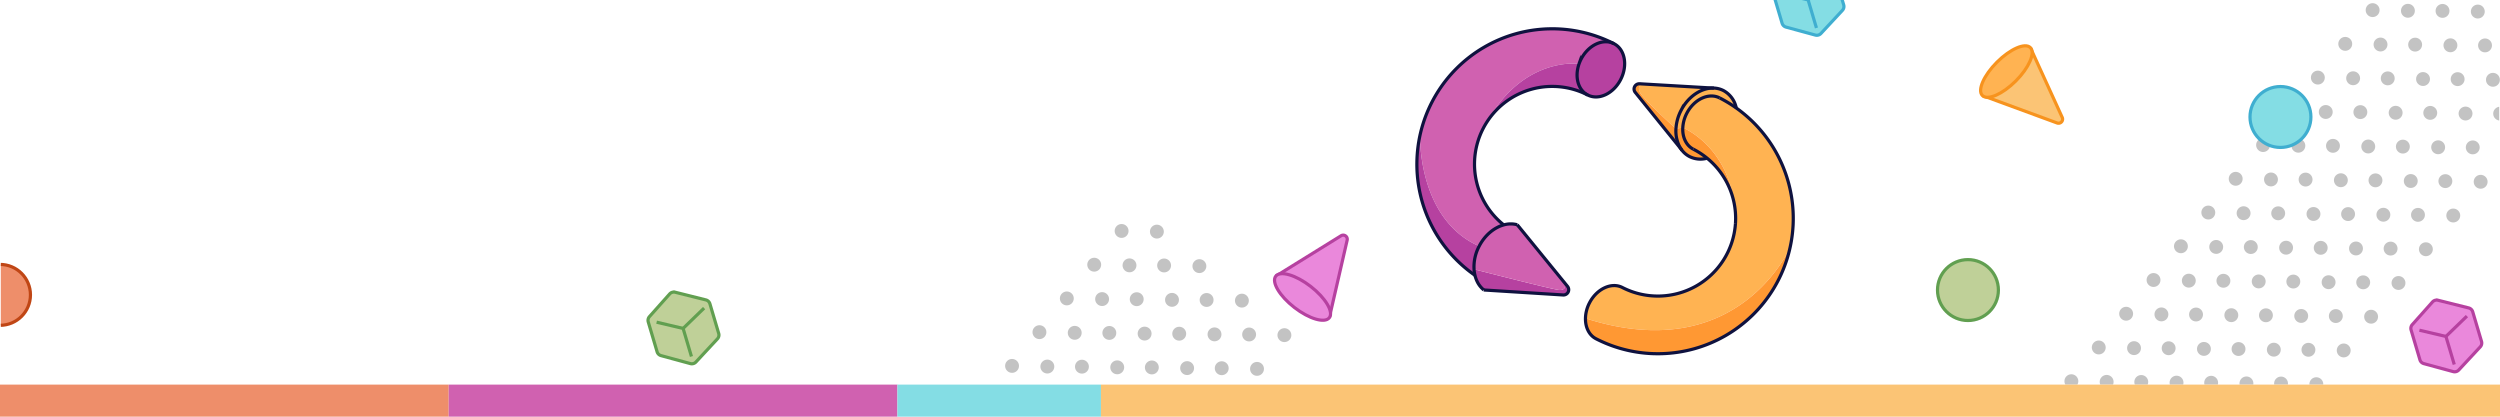 <svg xmlns="http://www.w3.org/2000/svg" xmlns:xlink="http://www.w3.org/1999/xlink" width="1560" height="260" viewBox="0 0 1560 260">
  <defs>
    <clipPath id="clip-path">
      <rect id="Rectangle_353" data-name="Rectangle 353" width="1559" height="240" transform="translate(1580.5)" fill="none"/>
    </clipPath>
  </defs>
  <g id="Group_169" data-name="Group 169" transform="translate(-1580)">
    <g id="Group_168" data-name="Group 168">
      <g id="Group_167" data-name="Group 167" clip-path="url(#clip-path)">
        <g id="Group_148" data-name="Group 148">
          <path id="Path_441" data-name="Path 441" d="M2846.939,29.7l19.9,43.6a2.545,2.545,0,0,1-3.193,3.444l-46.629-17.135" fill="#fbc475" stroke="#f7931e" stroke-miterlimit="10" stroke-width="2"/>
          <ellipse id="Ellipse_127" data-name="Ellipse 127" cx="21.155" cy="8.311" rx="21.155" ry="8.311" transform="translate(2811.141 53.74) rotate(-44.993)" fill="#ffb352" stroke="#f7931e" stroke-miterlimit="10" stroke-width="2"/>
        </g>
        <g id="Group_151" data-name="Group 151">
          <g id="Group_149" data-name="Group 149">
            <path id="Path_442" data-name="Path 442" d="M2663.422,67.38a84.557,84.557,0,0,1,33.649,86.84s-32.129,75.188-127.741,44.411a21.847,21.847,0,0,1,2.474-9.563c4.533-8.839,13.748-13.16,20.576-9.657a48.527,48.527,0,0,0,70.53-39.692v0a48.463,48.463,0,0,0-.594-11.689c-4.469-37.251-32.249-48.395-32.249-48.395a21.912,21.912,0,0,1,2.447-8.855c4.539-8.839,13.748-13.16,20.576-9.656A85.516,85.516,0,0,1,2663.422,67.38Z" fill="#ffb352"/>
            <path id="Path_443" data-name="Path 443" d="M2697.071,154.22a84.517,84.517,0,0,1-121.115,57.189c-4.387-2.25-6.725-7.187-6.626-12.778C2664.942,229.408,2697.071,154.22,2697.071,154.22Z" fill="#ff9833"/>
            <path id="Path_444" data-name="Path 444" d="M2648.78,54.945a14.41,14.41,0,0,1,6.67,1.569,15.9,15.9,0,0,1,7.972,10.866,85.516,85.516,0,0,0-10.332-6.261c-6.828-3.5-16.037.817-20.576,9.656a21.912,21.912,0,0,0-2.447,8.855l-4.267.692a28.424,28.424,0,0,1,3.155-11.372C2633.407,60.274,2641.358,54.978,2648.78,54.945Z" fill="#ffb352"/>
            <path id="Path_445" data-name="Path 445" d="M2604.761,52.373l44.019,2.572c-7.422.033-15.373,5.329-19.825,14a28.424,28.424,0,0,0-3.155,11.372l-.038.006s-20.168-18.185-22.347-22.544,1.346-5.406,1.346-5.406Z" fill="#ffb352"/>
            <path id="Path_446" data-name="Path 446" d="M2630.067,79.63s27.78,11.144,32.249,48.395a48.395,48.395,0,0,0-25.65-34.908C2632.094,90.768,2629.745,85.51,2630.067,79.63Z" fill="#ff9833"/>
            <path id="Path_447" data-name="Path 447" d="M2629.206,93.3a16.054,16.054,0,0,1-1.417-2.36l-.005-.011a21.38,21.38,0,0,1-1.984-10.6l4.267-.692c-.322,5.88,2.027,11.138,6.6,13.487a48.645,48.645,0,0,1,8.561,5.6v.006a15.2,15.2,0,0,1-10.926-1A14.27,14.27,0,0,1,2629.206,93.3Z" fill="#ff9833"/>
            <path id="Path_448" data-name="Path 448" d="M2629.206,93.3l-28.854-35.725a3.283,3.283,0,0,1,2.687-5.3l1.722.1v0s-3.526,1.047-1.346,5.406,22.347,22.544,22.347,22.544l.038-.006a21.38,21.38,0,0,0,1.984,10.6l.005.011A16.054,16.054,0,0,0,2629.206,93.3Z" fill="#ff9833"/>
            <path id="Path_449" data-name="Path 449" d="M2587.154,27.279c6.828,3.5,8.686,13.509,4.152,22.347s-13.748,13.155-20.571,9.651c-6.092-3.128-8.233-11.422-5.394-19.448a22.655,22.655,0,0,1,1.242-2.894C2571.117,28.1,2580.332,23.781,2587.154,27.279Z" fill="#b641a0"/>
            <path id="Path_450" data-name="Path 450" d="M2587.154,27.279c-6.822-3.5-16.037.817-20.571,9.656a22.655,22.655,0,0,0-1.242,2.894l-.071-.028s-34.4-4.746-57.217,35.966l.016.01a47.8,47.8,0,0,0-2.627,4.507,48.512,48.512,0,0,0,12.893,60.056c-5.967,1.63-11.765,6.37-15.345,13.28-38.526-16.963-36.9-69.135-36.9-69.135l-.054-.011a84.519,84.519,0,0,1,121.115-57.195Z" fill="#d061b0"/>
            <path id="Path_451" data-name="Path 451" d="M2565.27,39.8l.071.028c-2.839,8.026-.7,16.32,5.394,19.448a48.5,48.5,0,0,0-62.666,16.5l-.016-.01C2530.874,35.055,2565.27,39.8,2565.27,39.8Z" fill="#b641a0"/>
            <path id="Path_452" data-name="Path 452" d="M2558.18,178.768a3.283,3.283,0,0,1-2.692,5.3l-49.593-3.122v-.006a15.235,15.235,0,0,1-4.125-5.226l-.006-.01a19.017,19.017,0,0,1-1.4-3.919,21.59,21.59,0,0,1-.562-3.76s48.03,12.37,52.935,12.915,3.988-3.95,3.988-3.95Z" fill="#b641a0"/>
            <path id="Path_453" data-name="Path 453" d="M2502.99,153.62c3.58-6.91,9.378-11.65,15.345-13.28a15.847,15.847,0,0,1,8.436-.092l29.954,36.739s.916,4.495-3.988,3.95-52.935-12.915-52.935-12.915a27.542,27.542,0,0,1,3.134-14.3C2502.952,153.691,2502.974,153.653,2502.99,153.62Z" fill="#d061b0"/>
            <path id="Path_454" data-name="Path 454" d="M2502.99,153.62c-.016.033-.038.071-.054.1a27.542,27.542,0,0,0-3.134,14.3,21.59,21.59,0,0,0,.562,3.76,84.539,84.539,0,0,1-34.325-87.308l.054.011S2464.464,136.657,2502.99,153.62Z" fill="#b641a0"/>
          </g>
          <g id="Group_150" data-name="Group 150">
            <path id="Path_455" data-name="Path 455" d="M2570.735,59.277a48.5,48.5,0,0,0-62.666,16.5,47.8,47.8,0,0,0-2.627,4.507,48.512,48.512,0,0,0,12.893,60.056" fill="none" stroke="#0f123f" stroke-miterlimit="10" stroke-width="2"/>
            <path id="Path_456" data-name="Path 456" d="M2500.364,171.782a84.47,84.47,0,0,1,86.79-144.5" fill="none" stroke="#0f123f" stroke-miterlimit="10" stroke-width="2"/>
            <path id="Path_457" data-name="Path 457" d="M2587.154,27.279c6.828,3.5,8.686,13.509,4.152,22.347s-13.748,13.155-20.571,9.651c-6.092-3.128-8.233-11.422-5.394-19.448a22.655,22.655,0,0,1,1.242-2.894C2571.117,28.1,2580.332,23.781,2587.154,27.279Z" fill="none" stroke="#0f123f" stroke-miterlimit="10" stroke-width="2"/>
            <path id="Path_458" data-name="Path 458" d="M2663.422,67.38a15.9,15.9,0,0,0-7.972-10.866,14.41,14.41,0,0,0-6.67-1.569c-7.422.033-15.373,5.329-19.825,14a28.424,28.424,0,0,0-3.155,11.372,21.38,21.38,0,0,0,1.984,10.6l.005.011a16.054,16.054,0,0,0,1.417,2.36,14.27,14.27,0,0,0,5.095,4.425,15.2,15.2,0,0,0,10.926,1" fill="none" stroke="#0f123f" stroke-miterlimit="10" stroke-width="2"/>
            <path id="Path_459" data-name="Path 459" d="M2653.09,61.119a85.516,85.516,0,0,1,10.332,6.261,84.47,84.47,0,0,1-87.466,144.029c-4.387-2.25-6.725-7.187-6.626-12.778a21.847,21.847,0,0,1,2.474-9.563c4.533-8.839,13.748-13.16,20.576-9.657a48.527,48.527,0,0,0,70.53-39.692" fill="none" stroke="#0f123f" stroke-miterlimit="10" stroke-width="2"/>
            <path id="Path_460" data-name="Path 460" d="M2662.91,139.714a48.447,48.447,0,0,0-26.244-46.6" fill="none" stroke="#0f123f" stroke-miterlimit="10" stroke-width="2"/>
            <path id="Path_461" data-name="Path 461" d="M2636.666,93.117c-4.572-2.349-6.921-7.607-6.6-13.487a21.912,21.912,0,0,1,2.447-8.855c4.539-8.839,13.748-13.16,20.576-9.656" fill="none" stroke="#0f123f" stroke-miterlimit="10" stroke-width="2"/>
            <path id="Path_462" data-name="Path 462" d="M2649.5,54.989l-.719-.044-44.019-2.572-1.722-.1a3.283,3.283,0,0,0-2.687,5.3L2629.206,93.3l.387.479" fill="none" stroke="#0f123f" stroke-miterlimit="10" stroke-width="2"/>
            <path id="Path_463" data-name="Path 463" d="M2526.776,140.248h0a15.847,15.847,0,0,0-8.436.092c-5.967,1.63-11.765,6.37-15.345,13.28-.016.033-.038.071-.054.1a27.542,27.542,0,0,0-3.134,14.3,21.59,21.59,0,0,0,.562,3.76,19.017,19.017,0,0,0,1.4,3.919l.006.01a15.235,15.235,0,0,0,4.125,5.226" fill="none" stroke="#0f123f" stroke-miterlimit="10" stroke-width="2"/>
            <path id="Path_464" data-name="Path 464" d="M2505.846,180.937l.049.006,49.593,3.122a3.283,3.283,0,0,0,2.692-5.3l-1.455-1.781-29.954-36.739-.027-.033" fill="none" stroke="#0f123f" stroke-miterlimit="10" stroke-width="2"/>
          </g>
        </g>
        <g id="Group_155" data-name="Group 155">
          <g id="Group_154" data-name="Group 154">
            <g id="Group_152" data-name="Group 152">
              <path id="Path_465" data-name="Path 465" d="M2022.984,189.544l5.49,18.5a3.529,3.529,0,0,1-.8,3.4l-13.4,14.422a3.523,3.523,0,0,1-3.507,1l-18.279-4.978a3.521,3.521,0,0,1-2.455-2.395l-5.518-18.6a3.52,3.52,0,0,1,.752-3.346l12.606-14.143a3.525,3.525,0,0,1,3.487-1.071l19.1,4.779A3.528,3.528,0,0,1,2022.984,189.544Z" fill="#bfd098"/>
            </g>
            <g id="Group_153" data-name="Group 153">
              <path id="Path_466" data-name="Path 466" d="M1997.87,183.419l-12.606,14.143a3.52,3.52,0,0,0-.752,3.346l5.518,18.6a3.521,3.521,0,0,0,2.455,2.395l18.279,4.978a3.523,3.523,0,0,0,3.507-1l13.4-14.422a3.529,3.529,0,0,0,.8-3.4l-5.49-18.5a3.528,3.528,0,0,0-2.528-2.417l-19.1-4.779A3.525,3.525,0,0,0,1997.87,183.419Z" fill="none" stroke="#619f50" stroke-miterlimit="10" stroke-width="2"/>
            </g>
          </g>
          <path id="Path_467" data-name="Path 467" d="M1989.715,201.05l16.548,3.887,5.2,17.518" fill="#bfd098" stroke="#619f50" stroke-miterlimit="10" stroke-width="2"/>
          <line id="Line_78" data-name="Line 78" y1="12.683" x2="13.097" transform="translate(2006.263 192.254)" fill="#bfd098" stroke="#619f50" stroke-miterlimit="10" stroke-width="2"/>
        </g>
        <g id="Group_159" data-name="Group 159">
          <g id="Group_158" data-name="Group 158">
            <g id="Group_156" data-name="Group 156">
              <path id="Path_468" data-name="Path 468" d="M2724.984-15.456l5.49,18.5a3.53,3.53,0,0,1-.8,3.4l-13.4,14.422a3.523,3.523,0,0,1-3.507,1L2694.485,16.9a3.521,3.521,0,0,1-2.455-2.4l-5.518-18.6a3.52,3.52,0,0,1,.752-3.346l12.606-14.143a3.524,3.524,0,0,1,3.487-1.071l19.1,4.779A3.528,3.528,0,0,1,2724.984-15.456Z" fill="#84dde4"/>
            </g>
            <g id="Group_157" data-name="Group 157">
              <path id="Path_469" data-name="Path 469" d="M2699.87-21.581,2687.264-7.438a3.52,3.52,0,0,0-.752,3.346l5.518,18.6a3.521,3.521,0,0,0,2.455,2.4l18.279,4.978a3.523,3.523,0,0,0,3.507-1l13.4-14.422a3.53,3.53,0,0,0,.8-3.4l-5.49-18.5a3.528,3.528,0,0,0-2.528-2.417l-19.1-4.779A3.524,3.524,0,0,0,2699.87-21.581Z" fill="none" stroke="#3faed0" stroke-miterlimit="10" stroke-width="2"/>
            </g>
          </g>
          <path id="Path_470" data-name="Path 470" d="M2691.715-3.95l16.548,3.887,5.2,17.518" fill="#84dde4" stroke="#3faed0" stroke-miterlimit="10" stroke-width="2"/>
          <line id="Line_79" data-name="Line 79" y1="12.683" x2="13.097" transform="translate(2708.263 -12.746)" fill="#84dde4" stroke="#3faed0" stroke-miterlimit="10" stroke-width="2"/>
        </g>
        <g id="Group_163" data-name="Group 163">
          <g id="Group_162" data-name="Group 162">
            <g id="Group_160" data-name="Group 160">
              <path id="Path_471" data-name="Path 471" d="M3122.984,194.544l5.49,18.5a3.53,3.53,0,0,1-.8,3.4l-13.4,14.422a3.523,3.523,0,0,1-3.507,1l-18.279-4.978a3.521,3.521,0,0,1-2.455-2.395l-5.518-18.6a3.52,3.52,0,0,1,.752-3.346l12.606-14.143a3.524,3.524,0,0,1,3.487-1.071l19.1,4.779A3.528,3.528,0,0,1,3122.984,194.544Z" fill="#ea88db"/>
            </g>
            <g id="Group_161" data-name="Group 161">
              <path id="Path_472" data-name="Path 472" d="M3097.87,188.419l-12.606,14.143a3.52,3.52,0,0,0-.752,3.346l5.518,18.6a3.521,3.521,0,0,0,2.455,2.395l18.279,4.978a3.523,3.523,0,0,0,3.507-1l13.4-14.422a3.53,3.53,0,0,0,.8-3.4l-5.49-18.5a3.528,3.528,0,0,0-2.528-2.417l-19.1-4.779A3.524,3.524,0,0,0,3097.87,188.419Z" fill="none" stroke="#b641a0" stroke-miterlimit="10" stroke-width="2"/>
            </g>
          </g>
          <path id="Path_473" data-name="Path 473" d="M3089.715,206.05l16.548,3.887,5.2,17.518" fill="#ea88db" stroke="#b641a0" stroke-miterlimit="10" stroke-width="2"/>
          <line id="Line_80" data-name="Line 80" y1="12.683" x2="13.097" transform="translate(3106.263 197.254)" fill="#ea88db" stroke="#b641a0" stroke-miterlimit="10" stroke-width="2"/>
        </g>
        <circle id="Ellipse_128" data-name="Ellipse 128" cx="19" cy="19" r="19" transform="translate(2789 162)" fill="#bfd098" stroke="#619f50" stroke-miterlimit="10" stroke-width="2"/>
        <circle id="Ellipse_130" data-name="Ellipse 130" cx="19" cy="19" r="19" transform="translate(1561 165)" fill="#ee8e6a" stroke="#c04615" stroke-miterlimit="10" stroke-width="2"/>
        <g id="Group_164" data-name="Group 164">
          <circle id="Ellipse_131" data-name="Ellipse 131" cx="4.338" cy="4.338" r="4.338" transform="translate(2989.6 192.398)" fill="#c3c3c3"/>
          <circle id="Ellipse_132" data-name="Ellipse 132" cx="4.338" cy="4.338" r="4.338" transform="translate(3006.69 171.348)" fill="#c3c3c3"/>
          <circle id="Ellipse_133" data-name="Ellipse 133" cx="4.338" cy="4.338" r="4.338" transform="translate(3023.78 150.298)" fill="#c3c3c3"/>
          <circle id="Ellipse_134" data-name="Ellipse 134" cx="4.338" cy="4.338" r="4.338" transform="translate(3040.87 129.247)" fill="#c3c3c3"/>
          <circle id="Ellipse_135" data-name="Ellipse 135" cx="4.338" cy="4.338" r="4.338" transform="translate(2921.241 276.6)" fill="#c3c3c3"/>
          <circle id="Ellipse_136" data-name="Ellipse 136" cx="4.338" cy="4.338" r="4.338" transform="translate(2938.331 255.549)" fill="#c3c3c3"/>
          <circle id="Ellipse_137" data-name="Ellipse 137" cx="4.338" cy="4.338" r="4.338" transform="translate(2955.421 234.499)" fill="#c3c3c3"/>
          <circle id="Ellipse_138" data-name="Ellipse 138" cx="4.338" cy="4.338" r="4.338" transform="translate(2972.51 213.449)" fill="#c3c3c3"/>
          <circle id="Ellipse_139" data-name="Ellipse 139" cx="4.338" cy="4.338" r="4.338" transform="translate(3011.617 192.811)" fill="#c3c3c3"/>
          <circle id="Ellipse_140" data-name="Ellipse 140" cx="4.338" cy="4.338" r="4.338" transform="translate(3028.707 171.76)" fill="#c3c3c3"/>
          <circle id="Ellipse_141" data-name="Ellipse 141" cx="4.338" cy="4.338" r="4.338" transform="translate(3045.797 150.71)" fill="#c3c3c3"/>
          <circle id="Ellipse_142" data-name="Ellipse 142" cx="4.338" cy="4.338" r="4.338" transform="translate(3062.887 129.66)" fill="#c3c3c3"/>
          <circle id="Ellipse_143" data-name="Ellipse 143" cx="4.338" cy="4.338" r="4.338" transform="translate(2943.258 277.012)" fill="#c3c3c3"/>
          <circle id="Ellipse_144" data-name="Ellipse 144" cx="4.338" cy="4.338" r="4.338" transform="translate(2960.348 255.962)" fill="#c3c3c3"/>
          <circle id="Ellipse_145" data-name="Ellipse 145" cx="4.338" cy="4.338" r="4.338" transform="translate(2977.438 234.911)" fill="#c3c3c3"/>
          <circle id="Ellipse_146" data-name="Ellipse 146" cx="4.338" cy="4.338" r="4.338" transform="translate(2994.528 213.861)" fill="#c3c3c3"/>
          <circle id="Ellipse_147" data-name="Ellipse 147" cx="4.338" cy="4.338" r="4.338" transform="translate(3016.124 213.932)" fill="#c3c3c3"/>
          <circle id="Ellipse_148" data-name="Ellipse 148" cx="4.338" cy="4.338" r="4.338" transform="translate(3033.214 192.881)" fill="#c3c3c3"/>
          <circle id="Ellipse_149" data-name="Ellipse 149" cx="4.338" cy="4.338" r="4.338" transform="translate(3050.303 171.831)" fill="#c3c3c3"/>
          <circle id="Ellipse_150" data-name="Ellipse 150" cx="4.338" cy="4.338" r="4.338" transform="translate(3067.393 150.781)" fill="#c3c3c3"/>
          <circle id="Ellipse_151" data-name="Ellipse 151" cx="4.338" cy="4.338" r="4.338" transform="translate(2947.764 298.133)" fill="#c3c3c3"/>
          <circle id="Ellipse_152" data-name="Ellipse 152" cx="4.338" cy="4.338" r="4.338" transform="translate(2964.854 277.083)" fill="#c3c3c3"/>
          <circle id="Ellipse_153" data-name="Ellipse 153" cx="4.338" cy="4.338" r="4.338" transform="translate(2981.944 256.032)" fill="#c3c3c3"/>
          <circle id="Ellipse_154" data-name="Ellipse 154" cx="4.338" cy="4.338" r="4.338" transform="translate(2999.034 234.982)" fill="#c3c3c3"/>
          <circle id="Ellipse_155" data-name="Ellipse 155" cx="4.338" cy="4.338" r="4.338" transform="translate(3038.141 214.344)" fill="#c3c3c3"/>
          <circle id="Ellipse_156" data-name="Ellipse 156" cx="4.338" cy="4.338" r="4.338" transform="translate(3055.231 193.294)" fill="#c3c3c3"/>
          <circle id="Ellipse_157" data-name="Ellipse 157" cx="4.338" cy="4.338" r="4.338" transform="translate(3072.321 172.243)" fill="#c3c3c3"/>
          <circle id="Ellipse_158" data-name="Ellipse 158" cx="4.338" cy="4.338" r="4.338" transform="translate(3089.41 151.193)" fill="#c3c3c3"/>
          <circle id="Ellipse_159" data-name="Ellipse 159" cx="4.338" cy="4.338" r="4.338" transform="translate(2969.781 298.545)" fill="#c3c3c3"/>
          <circle id="Ellipse_160" data-name="Ellipse 160" cx="4.338" cy="4.338" r="4.338" transform="translate(2986.871 277.495)" fill="#c3c3c3"/>
          <circle id="Ellipse_161" data-name="Ellipse 161" cx="4.338" cy="4.338" r="4.338" transform="translate(3003.961 256.445)" fill="#c3c3c3"/>
          <circle id="Ellipse_162" data-name="Ellipse 162" cx="4.338" cy="4.338" r="4.338" transform="translate(3021.051 235.394)" fill="#c3c3c3"/>
          <circle id="Ellipse_163" data-name="Ellipse 163" cx="4.338" cy="4.338" r="4.338" transform="translate(2936.553 149.332)" fill="#c3c3c3"/>
          <circle id="Ellipse_164" data-name="Ellipse 164" cx="4.338" cy="4.338" r="4.338" transform="translate(2953.643 128.282)" fill="#c3c3c3"/>
          <circle id="Ellipse_165" data-name="Ellipse 165" cx="4.338" cy="4.338" r="4.338" transform="translate(2970.733 107.231)" fill="#c3c3c3"/>
          <circle id="Ellipse_166" data-name="Ellipse 166" cx="4.338" cy="4.338" r="4.338" transform="translate(2987.823 86.181)" fill="#c3c3c3"/>
          <circle id="Ellipse_167" data-name="Ellipse 167" cx="4.338" cy="4.338" r="4.338" transform="translate(2868.194 233.533)" fill="#c3c3c3"/>
          <circle id="Ellipse_168" data-name="Ellipse 168" cx="4.338" cy="4.338" r="4.338" transform="translate(2885.284 212.483)" fill="#c3c3c3"/>
          <circle id="Ellipse_169" data-name="Ellipse 169" cx="4.338" cy="4.338" r="4.338" transform="translate(2902.374 191.433)" fill="#c3c3c3"/>
          <circle id="Ellipse_170" data-name="Ellipse 170" cx="4.338" cy="4.338" r="4.338" transform="translate(2919.464 170.382)" fill="#c3c3c3"/>
          <circle id="Ellipse_171" data-name="Ellipse 171" cx="4.338" cy="4.338" r="4.338" transform="translate(2958.571 149.744)" fill="#c3c3c3"/>
          <circle id="Ellipse_172" data-name="Ellipse 172" cx="4.338" cy="4.338" r="4.338" transform="translate(2975.661 128.694)" fill="#c3c3c3"/>
          <circle id="Ellipse_173" data-name="Ellipse 173" cx="4.338" cy="4.338" r="4.338" transform="translate(2992.75 107.644)" fill="#c3c3c3"/>
          <circle id="Ellipse_174" data-name="Ellipse 174" cx="4.338" cy="4.338" r="4.338" transform="translate(3009.84 86.593)" fill="#c3c3c3"/>
          <circle id="Ellipse_175" data-name="Ellipse 175" cx="4.338" cy="4.338" r="4.338" transform="translate(2890.211 233.946)" fill="#c3c3c3"/>
          <circle id="Ellipse_176" data-name="Ellipse 176" cx="4.338" cy="4.338" r="4.338" transform="translate(2907.301 212.895)" fill="#c3c3c3"/>
          <circle id="Ellipse_177" data-name="Ellipse 177" cx="4.338" cy="4.338" r="4.338" transform="translate(2924.391 191.845)" fill="#c3c3c3"/>
          <circle id="Ellipse_178" data-name="Ellipse 178" cx="4.338" cy="4.338" r="4.338" transform="translate(2941.481 170.795)" fill="#c3c3c3"/>
          <circle id="Ellipse_179" data-name="Ellipse 179" cx="4.338" cy="4.338" r="4.338" transform="translate(2963.077 170.865)" fill="#c3c3c3"/>
          <circle id="Ellipse_180" data-name="Ellipse 180" cx="4.338" cy="4.338" r="4.338" transform="translate(2980.167 149.815)" fill="#c3c3c3"/>
          <circle id="Ellipse_181" data-name="Ellipse 181" cx="4.338" cy="4.338" r="4.338" transform="translate(2997.257 128.764)" fill="#c3c3c3"/>
          <circle id="Ellipse_182" data-name="Ellipse 182" cx="4.338" cy="4.338" r="4.338" transform="translate(3014.346 107.714)" fill="#c3c3c3"/>
          <circle id="Ellipse_183" data-name="Ellipse 183" cx="4.338" cy="4.338" r="4.338" transform="translate(2894.718 255.066)" fill="#c3c3c3"/>
          <circle id="Ellipse_184" data-name="Ellipse 184" cx="4.338" cy="4.338" r="4.338" transform="translate(2911.807 234.016)" fill="#c3c3c3"/>
          <circle id="Ellipse_185" data-name="Ellipse 185" cx="4.338" cy="4.338" r="4.338" transform="translate(2928.897 212.966)" fill="#c3c3c3"/>
          <circle id="Ellipse_186" data-name="Ellipse 186" cx="4.338" cy="4.338" r="4.338" transform="translate(2945.987 191.915)" fill="#c3c3c3"/>
          <circle id="Ellipse_187" data-name="Ellipse 187" cx="4.338" cy="4.338" r="4.338" transform="translate(2985.094 171.277)" fill="#c3c3c3"/>
          <circle id="Ellipse_188" data-name="Ellipse 188" cx="4.338" cy="4.338" r="4.338" transform="translate(3002.184 150.227)" fill="#c3c3c3"/>
          <circle id="Ellipse_189" data-name="Ellipse 189" cx="4.338" cy="4.338" r="4.338" transform="translate(3019.274 129.177)" fill="#c3c3c3"/>
          <circle id="Ellipse_190" data-name="Ellipse 190" cx="4.338" cy="4.338" r="4.338" transform="translate(3036.364 108.126)" fill="#c3c3c3"/>
          <circle id="Ellipse_191" data-name="Ellipse 191" cx="4.338" cy="4.338" r="4.338" transform="translate(2916.735 255.479)" fill="#c3c3c3"/>
          <circle id="Ellipse_192" data-name="Ellipse 192" cx="4.338" cy="4.338" r="4.338" transform="translate(2933.825 234.428)" fill="#c3c3c3"/>
          <circle id="Ellipse_193" data-name="Ellipse 193" cx="4.338" cy="4.338" r="4.338" transform="translate(2950.915 213.378)" fill="#c3c3c3"/>
          <circle id="Ellipse_194" data-name="Ellipse 194" cx="4.338" cy="4.338" r="4.338" transform="translate(2968.004 192.328)" fill="#c3c3c3"/>
          <circle id="Ellipse_195" data-name="Ellipse 195" cx="4.338" cy="4.338" r="4.338" transform="translate(3126.319 23.996)" fill="#c3c3c3"/>
          <circle id="Ellipse_196" data-name="Ellipse 196" cx="4.338" cy="4.338" r="4.338" transform="translate(3143.409 2.945)" fill="#c3c3c3"/>
          <circle id="Ellipse_197" data-name="Ellipse 197" cx="4.338" cy="4.338" r="4.338" transform="translate(3160.499 -18.105)" fill="#c3c3c3"/>
          <circle id="Ellipse_198" data-name="Ellipse 198" cx="4.338" cy="4.338" r="4.338" transform="translate(3177.589 -39.155)" fill="#c3c3c3"/>
          <circle id="Ellipse_199" data-name="Ellipse 199" cx="4.338" cy="4.338" r="4.338" transform="translate(3057.96 108.197)" fill="#c3c3c3"/>
          <circle id="Ellipse_200" data-name="Ellipse 200" cx="4.338" cy="4.338" r="4.338" transform="translate(3075.05 87.147)" fill="#c3c3c3"/>
          <circle id="Ellipse_201" data-name="Ellipse 201" cx="4.338" cy="4.338" r="4.338" transform="translate(3092.139 66.096)" fill="#c3c3c3"/>
          <circle id="Ellipse_202" data-name="Ellipse 202" cx="4.338" cy="4.338" r="4.338" transform="translate(3109.229 45.046)" fill="#c3c3c3"/>
          <circle id="Ellipse_203" data-name="Ellipse 203" cx="4.338" cy="4.338" r="4.338" transform="translate(3148.336 24.408)" fill="#c3c3c3"/>
          <circle id="Ellipse_204" data-name="Ellipse 204" cx="4.338" cy="4.338" r="4.338" transform="translate(3165.426 3.358)" fill="#c3c3c3"/>
          <circle id="Ellipse_205" data-name="Ellipse 205" cx="4.338" cy="4.338" r="4.338" transform="translate(3182.516 -17.693)" fill="#c3c3c3"/>
          <circle id="Ellipse_206" data-name="Ellipse 206" cx="4.338" cy="4.338" r="4.338" transform="translate(3199.606 -38.743)" fill="#c3c3c3"/>
          <circle id="Ellipse_207" data-name="Ellipse 207" cx="4.338" cy="4.338" r="4.338" transform="translate(3079.977 108.609)" fill="#c3c3c3"/>
          <circle id="Ellipse_208" data-name="Ellipse 208" cx="4.338" cy="4.338" r="4.338" transform="translate(3097.067 87.559)" fill="#c3c3c3"/>
          <circle id="Ellipse_209" data-name="Ellipse 209" cx="4.338" cy="4.338" r="4.338" transform="translate(3114.157 66.509)" fill="#c3c3c3"/>
          <circle id="Ellipse_210" data-name="Ellipse 210" cx="4.338" cy="4.338" r="4.338" transform="translate(3131.247 45.458)" fill="#c3c3c3"/>
          <circle id="Ellipse_211" data-name="Ellipse 211" cx="4.338" cy="4.338" r="4.338" transform="translate(3152.843 45.529)" fill="#c3c3c3"/>
          <circle id="Ellipse_212" data-name="Ellipse 212" cx="4.338" cy="4.338" r="4.338" transform="translate(3169.932 24.479)" fill="#c3c3c3"/>
          <circle id="Ellipse_213" data-name="Ellipse 213" cx="4.338" cy="4.338" r="4.338" transform="translate(3187.022 3.428)" fill="#c3c3c3"/>
          <circle id="Ellipse_214" data-name="Ellipse 214" cx="4.338" cy="4.338" r="4.338" transform="translate(3204.112 -17.622)" fill="#c3c3c3"/>
          <circle id="Ellipse_215" data-name="Ellipse 215" cx="4.338" cy="4.338" r="4.338" transform="translate(3084.483 129.73)" fill="#c3c3c3"/>
          <circle id="Ellipse_216" data-name="Ellipse 216" cx="4.338" cy="4.338" r="4.338" transform="translate(3101.573 108.68)" fill="#c3c3c3"/>
          <circle id="Ellipse_217" data-name="Ellipse 217" cx="4.338" cy="4.338" r="4.338" transform="translate(3118.663 87.63)" fill="#c3c3c3"/>
          <circle id="Ellipse_218" data-name="Ellipse 218" cx="4.338" cy="4.338" r="4.338" transform="translate(3135.753 66.579)" fill="#c3c3c3"/>
          <circle id="Ellipse_219" data-name="Ellipse 219" cx="4.338" cy="4.338" r="4.338" transform="translate(3174.86 45.941)" fill="#c3c3c3"/>
          <circle id="Ellipse_220" data-name="Ellipse 220" cx="4.338" cy="4.338" r="4.338" transform="translate(3191.95 24.891)" fill="#c3c3c3"/>
          <circle id="Ellipse_221" data-name="Ellipse 221" cx="4.338" cy="4.338" r="4.338" transform="translate(3209.04 3.841)" fill="#c3c3c3"/>
          <circle id="Ellipse_222" data-name="Ellipse 222" cx="4.338" cy="4.338" r="4.338" transform="translate(3226.129 -17.21)" fill="#c3c3c3"/>
          <circle id="Ellipse_223" data-name="Ellipse 223" cx="4.338" cy="4.338" r="4.338" transform="translate(3106.5 130.143)" fill="#c3c3c3"/>
          <circle id="Ellipse_224" data-name="Ellipse 224" cx="4.338" cy="4.338" r="4.338" transform="translate(3123.59 109.092)" fill="#c3c3c3"/>
          <circle id="Ellipse_225" data-name="Ellipse 225" cx="4.338" cy="4.338" r="4.338" transform="translate(3140.68 88.042)" fill="#c3c3c3"/>
          <circle id="Ellipse_226" data-name="Ellipse 226" cx="4.338" cy="4.338" r="4.338" transform="translate(3157.77 66.992)" fill="#c3c3c3"/>
          <circle id="Ellipse_227" data-name="Ellipse 227" cx="4.338" cy="4.338" r="4.338" transform="translate(3073.272 -19.071)" fill="#c3c3c3"/>
          <circle id="Ellipse_228" data-name="Ellipse 228" cx="4.338" cy="4.338" r="4.338" transform="translate(3090.362 -40.121)" fill="#c3c3c3"/>
          <circle id="Ellipse_229" data-name="Ellipse 229" cx="4.338" cy="4.338" r="4.338" transform="translate(3107.452 -61.171)" fill="#c3c3c3"/>
          <circle id="Ellipse_230" data-name="Ellipse 230" cx="4.338" cy="4.338" r="4.338" transform="translate(3124.542 -82.222)" fill="#c3c3c3"/>
          <circle id="Ellipse_231" data-name="Ellipse 231" cx="4.338" cy="4.338" r="4.338" transform="translate(3004.913 65.131)" fill="#c3c3c3"/>
          <circle id="Ellipse_232" data-name="Ellipse 232" cx="4.338" cy="4.338" r="4.338" transform="translate(3022.003 44.08)" fill="#c3c3c3"/>
          <circle id="Ellipse_233" data-name="Ellipse 233" cx="4.338" cy="4.338" r="4.338" transform="translate(3039.093 23.03)" fill="#c3c3c3"/>
          <circle id="Ellipse_234" data-name="Ellipse 234" cx="4.338" cy="4.338" r="4.338" transform="translate(3056.182 1.98)" fill="#c3c3c3"/>
          <circle id="Ellipse_235" data-name="Ellipse 235" cx="4.338" cy="4.338" r="4.338" transform="translate(3095.29 -18.658)" fill="#c3c3c3"/>
          <circle id="Ellipse_236" data-name="Ellipse 236" cx="4.338" cy="4.338" r="4.338" transform="translate(3112.379 -39.709)" fill="#c3c3c3"/>
          <circle id="Ellipse_237" data-name="Ellipse 237" cx="4.338" cy="4.338" r="4.338" transform="translate(3129.469 -60.759)" fill="#c3c3c3"/>
          <circle id="Ellipse_238" data-name="Ellipse 238" cx="4.338" cy="4.338" r="4.338" transform="translate(3146.559 -81.809)" fill="#c3c3c3"/>
          <circle id="Ellipse_239" data-name="Ellipse 239" cx="4.338" cy="4.338" r="4.338" transform="translate(3026.93 65.543)" fill="#c3c3c3"/>
          <circle id="Ellipse_240" data-name="Ellipse 240" cx="4.338" cy="4.338" r="4.338" transform="translate(3044.02 44.493)" fill="#c3c3c3"/>
          <circle id="Ellipse_241" data-name="Ellipse 241" cx="4.338" cy="4.338" r="4.338" transform="translate(3061.11 23.442)" fill="#c3c3c3"/>
          <circle id="Ellipse_242" data-name="Ellipse 242" cx="4.338" cy="4.338" r="4.338" transform="translate(3078.2 2.392)" fill="#c3c3c3"/>
          <circle id="Ellipse_243" data-name="Ellipse 243" cx="4.338" cy="4.338" r="4.338" transform="translate(3099.796 2.462)" fill="#c3c3c3"/>
          <circle id="Ellipse_244" data-name="Ellipse 244" cx="4.338" cy="4.338" r="4.338" transform="translate(3116.885 -18.588)" fill="#c3c3c3"/>
          <circle id="Ellipse_245" data-name="Ellipse 245" cx="4.338" cy="4.338" r="4.338" transform="translate(3133.975 -39.638)" fill="#c3c3c3"/>
          <circle id="Ellipse_246" data-name="Ellipse 246" cx="4.338" cy="4.338" r="4.338" transform="translate(3151.065 -60.689)" fill="#c3c3c3"/>
          <circle id="Ellipse_247" data-name="Ellipse 247" cx="4.338" cy="4.338" r="4.338" transform="translate(3031.436 86.664)" fill="#c3c3c3"/>
          <circle id="Ellipse_248" data-name="Ellipse 248" cx="4.338" cy="4.338" r="4.338" transform="translate(3048.526 65.613)" fill="#c3c3c3"/>
          <circle id="Ellipse_249" data-name="Ellipse 249" cx="4.338" cy="4.338" r="4.338" transform="translate(3065.616 44.563)" fill="#c3c3c3"/>
          <circle id="Ellipse_250" data-name="Ellipse 250" cx="4.338" cy="4.338" r="4.338" transform="translate(3082.706 23.513)" fill="#c3c3c3"/>
          <circle id="Ellipse_251" data-name="Ellipse 251" cx="4.338" cy="4.338" r="4.338" transform="translate(3121.813 2.875)" fill="#c3c3c3"/>
          <circle id="Ellipse_252" data-name="Ellipse 252" cx="4.338" cy="4.338" r="4.338" transform="translate(3138.903 -18.176)" fill="#c3c3c3"/>
          <circle id="Ellipse_253" data-name="Ellipse 253" cx="4.338" cy="4.338" r="4.338" transform="translate(3155.993 -39.226)" fill="#c3c3c3"/>
          <circle id="Ellipse_254" data-name="Ellipse 254" cx="4.338" cy="4.338" r="4.338" transform="translate(3173.083 -60.276)" fill="#c3c3c3"/>
          <circle id="Ellipse_255" data-name="Ellipse 255" cx="4.338" cy="4.338" r="4.338" transform="translate(3053.454 87.076)" fill="#c3c3c3"/>
          <circle id="Ellipse_256" data-name="Ellipse 256" cx="4.338" cy="4.338" r="4.338" transform="translate(3070.543 66.026)" fill="#c3c3c3"/>
          <circle id="Ellipse_257" data-name="Ellipse 257" cx="4.338" cy="4.338" r="4.338" transform="translate(3087.633 44.975)" fill="#c3c3c3"/>
          <circle id="Ellipse_258" data-name="Ellipse 258" cx="4.338" cy="4.338" r="4.338" transform="translate(3104.723 23.925)" fill="#c3c3c3"/>
        </g>
        <g id="Group_165" data-name="Group 165">
          <circle id="Ellipse_259" data-name="Ellipse 259" cx="4.338" cy="4.338" r="4.338" transform="translate(2140.6 414.398)" fill="#c3c3c3"/>
          <circle id="Ellipse_260" data-name="Ellipse 260" cx="4.338" cy="4.338" r="4.338" transform="translate(2157.69 393.348)" fill="#c3c3c3"/>
          <circle id="Ellipse_261" data-name="Ellipse 261" cx="4.338" cy="4.338" r="4.338" transform="translate(2174.78 372.298)" fill="#c3c3c3"/>
          <circle id="Ellipse_262" data-name="Ellipse 262" cx="4.338" cy="4.338" r="4.338" transform="translate(2191.87 351.247)" fill="#c3c3c3"/>
          <circle id="Ellipse_263" data-name="Ellipse 263" cx="4.338" cy="4.338" r="4.338" transform="translate(2072.241 498.6)" fill="#c3c3c3"/>
          <circle id="Ellipse_264" data-name="Ellipse 264" cx="4.338" cy="4.338" r="4.338" transform="translate(2089.331 477.549)" fill="#c3c3c3"/>
          <circle id="Ellipse_265" data-name="Ellipse 265" cx="4.338" cy="4.338" r="4.338" transform="translate(2106.421 456.499)" fill="#c3c3c3"/>
          <circle id="Ellipse_266" data-name="Ellipse 266" cx="4.338" cy="4.338" r="4.338" transform="translate(2123.51 435.449)" fill="#c3c3c3"/>
          <circle id="Ellipse_267" data-name="Ellipse 267" cx="4.338" cy="4.338" r="4.338" transform="translate(2162.617 414.811)" fill="#c3c3c3"/>
          <circle id="Ellipse_268" data-name="Ellipse 268" cx="4.338" cy="4.338" r="4.338" transform="translate(2179.707 393.76)" fill="#c3c3c3"/>
          <circle id="Ellipse_269" data-name="Ellipse 269" cx="4.338" cy="4.338" r="4.338" transform="translate(2196.797 372.71)" fill="#c3c3c3"/>
          <circle id="Ellipse_270" data-name="Ellipse 270" cx="4.338" cy="4.338" r="4.338" transform="translate(2213.887 351.66)" fill="#c3c3c3"/>
          <circle id="Ellipse_271" data-name="Ellipse 271" cx="4.338" cy="4.338" r="4.338" transform="translate(2094.258 499.012)" fill="#c3c3c3"/>
          <circle id="Ellipse_272" data-name="Ellipse 272" cx="4.338" cy="4.338" r="4.338" transform="translate(2111.348 477.962)" fill="#c3c3c3"/>
          <circle id="Ellipse_273" data-name="Ellipse 273" cx="4.338" cy="4.338" r="4.338" transform="translate(2128.438 456.911)" fill="#c3c3c3"/>
          <circle id="Ellipse_274" data-name="Ellipse 274" cx="4.338" cy="4.338" r="4.338" transform="translate(2145.528 435.861)" fill="#c3c3c3"/>
          <circle id="Ellipse_275" data-name="Ellipse 275" cx="4.338" cy="4.338" r="4.338" transform="translate(2167.124 435.932)" fill="#c3c3c3"/>
          <circle id="Ellipse_276" data-name="Ellipse 276" cx="4.338" cy="4.338" r="4.338" transform="translate(2184.214 414.881)" fill="#c3c3c3"/>
          <circle id="Ellipse_277" data-name="Ellipse 277" cx="4.338" cy="4.338" r="4.338" transform="translate(2201.303 393.831)" fill="#c3c3c3"/>
          <circle id="Ellipse_278" data-name="Ellipse 278" cx="4.338" cy="4.338" r="4.338" transform="translate(2218.393 372.781)" fill="#c3c3c3"/>
          <circle id="Ellipse_279" data-name="Ellipse 279" cx="4.338" cy="4.338" r="4.338" transform="translate(2098.764 520.133)" fill="#c3c3c3"/>
          <circle id="Ellipse_280" data-name="Ellipse 280" cx="4.338" cy="4.338" r="4.338" transform="translate(2115.854 499.083)" fill="#c3c3c3"/>
          <circle id="Ellipse_281" data-name="Ellipse 281" cx="4.338" cy="4.338" r="4.338" transform="translate(2132.944 478.032)" fill="#c3c3c3"/>
          <circle id="Ellipse_282" data-name="Ellipse 282" cx="4.338" cy="4.338" r="4.338" transform="translate(2150.034 456.982)" fill="#c3c3c3"/>
          <circle id="Ellipse_283" data-name="Ellipse 283" cx="4.338" cy="4.338" r="4.338" transform="translate(2189.141 436.344)" fill="#c3c3c3"/>
          <circle id="Ellipse_284" data-name="Ellipse 284" cx="4.338" cy="4.338" r="4.338" transform="translate(2206.231 415.294)" fill="#c3c3c3"/>
          <circle id="Ellipse_285" data-name="Ellipse 285" cx="4.338" cy="4.338" r="4.338" transform="translate(2223.321 394.243)" fill="#c3c3c3"/>
          <circle id="Ellipse_286" data-name="Ellipse 286" cx="4.338" cy="4.338" r="4.338" transform="translate(2240.41 373.193)" fill="#c3c3c3"/>
          <circle id="Ellipse_287" data-name="Ellipse 287" cx="4.338" cy="4.338" r="4.338" transform="translate(2120.781 520.545)" fill="#c3c3c3"/>
          <circle id="Ellipse_288" data-name="Ellipse 288" cx="4.338" cy="4.338" r="4.338" transform="translate(2137.871 499.495)" fill="#c3c3c3"/>
          <circle id="Ellipse_289" data-name="Ellipse 289" cx="4.338" cy="4.338" r="4.338" transform="translate(2154.961 478.445)" fill="#c3c3c3"/>
          <circle id="Ellipse_290" data-name="Ellipse 290" cx="4.338" cy="4.338" r="4.338" transform="translate(2172.051 457.394)" fill="#c3c3c3"/>
          <circle id="Ellipse_291" data-name="Ellipse 291" cx="4.338" cy="4.338" r="4.338" transform="translate(2087.553 371.332)" fill="#c3c3c3"/>
          <circle id="Ellipse_292" data-name="Ellipse 292" cx="4.338" cy="4.338" r="4.338" transform="translate(2104.643 350.282)" fill="#c3c3c3"/>
          <circle id="Ellipse_293" data-name="Ellipse 293" cx="4.338" cy="4.338" r="4.338" transform="translate(2121.733 329.231)" fill="#c3c3c3"/>
          <circle id="Ellipse_294" data-name="Ellipse 294" cx="4.338" cy="4.338" r="4.338" transform="translate(2138.823 308.181)" fill="#c3c3c3"/>
          <circle id="Ellipse_295" data-name="Ellipse 295" cx="4.338" cy="4.338" r="4.338" transform="translate(2019.194 455.533)" fill="#c3c3c3"/>
          <circle id="Ellipse_296" data-name="Ellipse 296" cx="4.338" cy="4.338" r="4.338" transform="translate(2036.284 434.483)" fill="#c3c3c3"/>
          <circle id="Ellipse_297" data-name="Ellipse 297" cx="4.338" cy="4.338" r="4.338" transform="translate(2053.374 413.433)" fill="#c3c3c3"/>
          <circle id="Ellipse_298" data-name="Ellipse 298" cx="4.338" cy="4.338" r="4.338" transform="translate(2070.464 392.382)" fill="#c3c3c3"/>
          <circle id="Ellipse_299" data-name="Ellipse 299" cx="4.338" cy="4.338" r="4.338" transform="translate(2109.571 371.744)" fill="#c3c3c3"/>
          <circle id="Ellipse_300" data-name="Ellipse 300" cx="4.338" cy="4.338" r="4.338" transform="translate(2126.661 350.694)" fill="#c3c3c3"/>
          <circle id="Ellipse_301" data-name="Ellipse 301" cx="4.338" cy="4.338" r="4.338" transform="translate(2143.75 329.644)" fill="#c3c3c3"/>
          <circle id="Ellipse_302" data-name="Ellipse 302" cx="4.338" cy="4.338" r="4.338" transform="translate(2160.84 308.593)" fill="#c3c3c3"/>
          <circle id="Ellipse_303" data-name="Ellipse 303" cx="4.338" cy="4.338" r="4.338" transform="translate(2041.211 455.946)" fill="#c3c3c3"/>
          <circle id="Ellipse_304" data-name="Ellipse 304" cx="4.338" cy="4.338" r="4.338" transform="translate(2058.301 434.895)" fill="#c3c3c3"/>
          <circle id="Ellipse_305" data-name="Ellipse 305" cx="4.338" cy="4.338" r="4.338" transform="translate(2075.391 413.845)" fill="#c3c3c3"/>
          <circle id="Ellipse_306" data-name="Ellipse 306" cx="4.338" cy="4.338" r="4.338" transform="translate(2092.481 392.795)" fill="#c3c3c3"/>
          <circle id="Ellipse_307" data-name="Ellipse 307" cx="4.338" cy="4.338" r="4.338" transform="translate(2114.077 392.865)" fill="#c3c3c3"/>
          <circle id="Ellipse_308" data-name="Ellipse 308" cx="4.338" cy="4.338" r="4.338" transform="translate(2131.167 371.815)" fill="#c3c3c3"/>
          <circle id="Ellipse_309" data-name="Ellipse 309" cx="4.338" cy="4.338" r="4.338" transform="translate(2148.257 350.764)" fill="#c3c3c3"/>
          <circle id="Ellipse_310" data-name="Ellipse 310" cx="4.338" cy="4.338" r="4.338" transform="translate(2165.346 329.714)" fill="#c3c3c3"/>
          <circle id="Ellipse_311" data-name="Ellipse 311" cx="4.338" cy="4.338" r="4.338" transform="translate(2045.718 477.066)" fill="#c3c3c3"/>
          <circle id="Ellipse_312" data-name="Ellipse 312" cx="4.338" cy="4.338" r="4.338" transform="translate(2062.807 456.016)" fill="#c3c3c3"/>
          <circle id="Ellipse_313" data-name="Ellipse 313" cx="4.338" cy="4.338" r="4.338" transform="translate(2079.897 434.966)" fill="#c3c3c3"/>
          <circle id="Ellipse_314" data-name="Ellipse 314" cx="4.338" cy="4.338" r="4.338" transform="translate(2096.987 413.915)" fill="#c3c3c3"/>
          <circle id="Ellipse_315" data-name="Ellipse 315" cx="4.338" cy="4.338" r="4.338" transform="translate(2136.094 393.277)" fill="#c3c3c3"/>
          <circle id="Ellipse_316" data-name="Ellipse 316" cx="4.338" cy="4.338" r="4.338" transform="translate(2153.184 372.227)" fill="#c3c3c3"/>
          <circle id="Ellipse_317" data-name="Ellipse 317" cx="4.338" cy="4.338" r="4.338" transform="translate(2170.274 351.177)" fill="#c3c3c3"/>
          <circle id="Ellipse_318" data-name="Ellipse 318" cx="4.338" cy="4.338" r="4.338" transform="translate(2187.364 330.126)" fill="#c3c3c3"/>
          <circle id="Ellipse_319" data-name="Ellipse 319" cx="4.338" cy="4.338" r="4.338" transform="translate(2067.735 477.479)" fill="#c3c3c3"/>
          <circle id="Ellipse_320" data-name="Ellipse 320" cx="4.338" cy="4.338" r="4.338" transform="translate(2084.825 456.428)" fill="#c3c3c3"/>
          <circle id="Ellipse_321" data-name="Ellipse 321" cx="4.338" cy="4.338" r="4.338" transform="translate(2101.915 435.378)" fill="#c3c3c3"/>
          <circle id="Ellipse_322" data-name="Ellipse 322" cx="4.338" cy="4.338" r="4.338" transform="translate(2119.004 414.328)" fill="#c3c3c3"/>
          <circle id="Ellipse_323" data-name="Ellipse 323" cx="4.338" cy="4.338" r="4.338" transform="translate(2277.319 245.996)" fill="#c3c3c3"/>
          <circle id="Ellipse_324" data-name="Ellipse 324" cx="4.338" cy="4.338" r="4.338" transform="translate(2294.409 224.945)" fill="#c3c3c3"/>
          <circle id="Ellipse_325" data-name="Ellipse 325" cx="4.338" cy="4.338" r="4.338" transform="translate(2311.499 203.895)" fill="#c3c3c3"/>
          <circle id="Ellipse_326" data-name="Ellipse 326" cx="4.338" cy="4.338" r="4.338" transform="translate(2328.589 182.845)" fill="#c3c3c3"/>
          <circle id="Ellipse_327" data-name="Ellipse 327" cx="4.338" cy="4.338" r="4.338" transform="translate(2208.96 330.197)" fill="#c3c3c3"/>
          <circle id="Ellipse_328" data-name="Ellipse 328" cx="4.338" cy="4.338" r="4.338" transform="translate(2226.05 309.147)" fill="#c3c3c3"/>
          <circle id="Ellipse_329" data-name="Ellipse 329" cx="4.338" cy="4.338" r="4.338" transform="translate(2243.139 288.096)" fill="#c3c3c3"/>
          <circle id="Ellipse_330" data-name="Ellipse 330" cx="4.338" cy="4.338" r="4.338" transform="translate(2260.229 267.046)" fill="#c3c3c3"/>
          <circle id="Ellipse_331" data-name="Ellipse 331" cx="4.338" cy="4.338" r="4.338" transform="translate(2299.336 246.408)" fill="#c3c3c3"/>
          <circle id="Ellipse_332" data-name="Ellipse 332" cx="4.338" cy="4.338" r="4.338" transform="translate(2316.426 225.358)" fill="#c3c3c3"/>
          <circle id="Ellipse_333" data-name="Ellipse 333" cx="4.338" cy="4.338" r="4.338" transform="translate(2333.516 204.307)" fill="#c3c3c3"/>
          <circle id="Ellipse_334" data-name="Ellipse 334" cx="4.338" cy="4.338" r="4.338" transform="translate(2350.606 183.257)" fill="#c3c3c3"/>
          <circle id="Ellipse_335" data-name="Ellipse 335" cx="4.338" cy="4.338" r="4.338" transform="translate(2230.977 330.609)" fill="#c3c3c3"/>
          <circle id="Ellipse_336" data-name="Ellipse 336" cx="4.338" cy="4.338" r="4.338" transform="translate(2248.067 309.559)" fill="#c3c3c3"/>
          <circle id="Ellipse_337" data-name="Ellipse 337" cx="4.338" cy="4.338" r="4.338" transform="translate(2265.157 288.509)" fill="#c3c3c3"/>
          <circle id="Ellipse_338" data-name="Ellipse 338" cx="4.338" cy="4.338" r="4.338" transform="translate(2282.247 267.458)" fill="#c3c3c3"/>
          <circle id="Ellipse_339" data-name="Ellipse 339" cx="4.338" cy="4.338" r="4.338" transform="translate(2303.843 267.529)" fill="#c3c3c3"/>
          <circle id="Ellipse_340" data-name="Ellipse 340" cx="4.338" cy="4.338" r="4.338" transform="translate(2320.932 246.479)" fill="#c3c3c3"/>
          <circle id="Ellipse_341" data-name="Ellipse 341" cx="4.338" cy="4.338" r="4.338" transform="translate(2338.022 225.428)" fill="#c3c3c3"/>
          <circle id="Ellipse_342" data-name="Ellipse 342" cx="4.338" cy="4.338" r="4.338" transform="translate(2355.112 204.378)" fill="#c3c3c3"/>
          <circle id="Ellipse_343" data-name="Ellipse 343" cx="4.338" cy="4.338" r="4.338" transform="translate(2235.483 351.73)" fill="#c3c3c3"/>
          <circle id="Ellipse_344" data-name="Ellipse 344" cx="4.338" cy="4.338" r="4.338" transform="translate(2252.573 330.68)" fill="#c3c3c3"/>
          <circle id="Ellipse_345" data-name="Ellipse 345" cx="4.338" cy="4.338" r="4.338" transform="translate(2269.663 309.63)" fill="#c3c3c3"/>
          <circle id="Ellipse_346" data-name="Ellipse 346" cx="4.338" cy="4.338" r="4.338" transform="translate(2286.753 288.579)" fill="#c3c3c3"/>
          <circle id="Ellipse_347" data-name="Ellipse 347" cx="4.338" cy="4.338" r="4.338" transform="translate(2325.86 267.941)" fill="#c3c3c3"/>
          <circle id="Ellipse_348" data-name="Ellipse 348" cx="4.338" cy="4.338" r="4.338" transform="translate(2342.95 246.891)" fill="#c3c3c3"/>
          <circle id="Ellipse_349" data-name="Ellipse 349" cx="4.338" cy="4.338" r="4.338" transform="translate(2360.04 225.84)" fill="#c3c3c3"/>
          <circle id="Ellipse_350" data-name="Ellipse 350" cx="4.338" cy="4.338" r="4.338" transform="translate(2377.129 204.79)" fill="#c3c3c3"/>
          <circle id="Ellipse_351" data-name="Ellipse 351" cx="4.338" cy="4.338" r="4.338" transform="translate(2257.5 352.143)" fill="#c3c3c3"/>
          <circle id="Ellipse_352" data-name="Ellipse 352" cx="4.338" cy="4.338" r="4.338" transform="translate(2274.59 331.092)" fill="#c3c3c3"/>
          <circle id="Ellipse_353" data-name="Ellipse 353" cx="4.338" cy="4.338" r="4.338" transform="translate(2291.68 310.042)" fill="#c3c3c3"/>
          <circle id="Ellipse_354" data-name="Ellipse 354" cx="4.338" cy="4.338" r="4.338" transform="translate(2308.77 288.992)" fill="#c3c3c3"/>
          <circle id="Ellipse_355" data-name="Ellipse 355" cx="4.338" cy="4.338" r="4.338" transform="translate(2224.272 202.929)" fill="#c3c3c3"/>
          <circle id="Ellipse_356" data-name="Ellipse 356" cx="4.338" cy="4.338" r="4.338" transform="translate(2241.362 181.879)" fill="#c3c3c3"/>
          <circle id="Ellipse_357" data-name="Ellipse 357" cx="4.338" cy="4.338" r="4.338" transform="translate(2258.452 160.829)" fill="#c3c3c3"/>
          <circle id="Ellipse_358" data-name="Ellipse 358" cx="4.338" cy="4.338" r="4.338" transform="translate(2275.542 139.778)" fill="#c3c3c3"/>
          <circle id="Ellipse_359" data-name="Ellipse 359" cx="4.338" cy="4.338" r="4.338" transform="translate(2155.913 287.131)" fill="#c3c3c3"/>
          <circle id="Ellipse_360" data-name="Ellipse 360" cx="4.338" cy="4.338" r="4.338" transform="translate(2173.003 266.08)" fill="#c3c3c3"/>
          <circle id="Ellipse_361" data-name="Ellipse 361" cx="4.338" cy="4.338" r="4.338" transform="translate(2190.093 245.03)" fill="#c3c3c3"/>
          <circle id="Ellipse_362" data-name="Ellipse 362" cx="4.338" cy="4.338" r="4.338" transform="translate(2207.182 223.98)" fill="#c3c3c3"/>
          <circle id="Ellipse_363" data-name="Ellipse 363" cx="4.338" cy="4.338" r="4.338" transform="translate(2246.29 203.342)" fill="#c3c3c3"/>
          <circle id="Ellipse_364" data-name="Ellipse 364" cx="4.338" cy="4.338" r="4.338" transform="translate(2263.379 182.291)" fill="#c3c3c3"/>
          <circle id="Ellipse_365" data-name="Ellipse 365" cx="4.338" cy="4.338" r="4.338" transform="translate(2280.469 161.241)" fill="#c3c3c3"/>
          <circle id="Ellipse_366" data-name="Ellipse 366" cx="4.338" cy="4.338" r="4.338" transform="translate(2297.559 140.191)" fill="#c3c3c3"/>
          <circle id="Ellipse_367" data-name="Ellipse 367" cx="4.338" cy="4.338" r="4.338" transform="translate(2177.93 287.543)" fill="#c3c3c3"/>
          <circle id="Ellipse_368" data-name="Ellipse 368" cx="4.338" cy="4.338" r="4.338" transform="translate(2195.02 266.493)" fill="#c3c3c3"/>
          <circle id="Ellipse_369" data-name="Ellipse 369" cx="4.338" cy="4.338" r="4.338" transform="translate(2212.11 245.442)" fill="#c3c3c3"/>
          <circle id="Ellipse_370" data-name="Ellipse 370" cx="4.338" cy="4.338" r="4.338" transform="translate(2229.2 224.392)" fill="#c3c3c3"/>
          <circle id="Ellipse_371" data-name="Ellipse 371" cx="4.338" cy="4.338" r="4.338" transform="translate(2250.796 224.462)" fill="#c3c3c3"/>
          <circle id="Ellipse_372" data-name="Ellipse 372" cx="4.338" cy="4.338" r="4.338" transform="translate(2267.885 203.412)" fill="#c3c3c3"/>
          <circle id="Ellipse_373" data-name="Ellipse 373" cx="4.338" cy="4.338" r="4.338" transform="translate(2284.975 182.362)" fill="#c3c3c3"/>
          <circle id="Ellipse_374" data-name="Ellipse 374" cx="4.338" cy="4.338" r="4.338" transform="translate(2302.065 161.311)" fill="#c3c3c3"/>
          <circle id="Ellipse_375" data-name="Ellipse 375" cx="4.338" cy="4.338" r="4.338" transform="translate(2182.436 308.664)" fill="#c3c3c3"/>
          <circle id="Ellipse_376" data-name="Ellipse 376" cx="4.338" cy="4.338" r="4.338" transform="translate(2199.526 287.613)" fill="#c3c3c3"/>
          <circle id="Ellipse_377" data-name="Ellipse 377" cx="4.338" cy="4.338" r="4.338" transform="translate(2216.616 266.563)" fill="#c3c3c3"/>
          <circle id="Ellipse_378" data-name="Ellipse 378" cx="4.338" cy="4.338" r="4.338" transform="translate(2233.706 245.513)" fill="#c3c3c3"/>
          <circle id="Ellipse_379" data-name="Ellipse 379" cx="4.338" cy="4.338" r="4.338" transform="translate(2272.813 224.875)" fill="#c3c3c3"/>
          <circle id="Ellipse_380" data-name="Ellipse 380" cx="4.338" cy="4.338" r="4.338" transform="translate(2289.903 203.824)" fill="#c3c3c3"/>
          <circle id="Ellipse_381" data-name="Ellipse 381" cx="4.338" cy="4.338" r="4.338" transform="translate(2306.993 182.774)" fill="#c3c3c3"/>
          <circle id="Ellipse_382" data-name="Ellipse 382" cx="4.338" cy="4.338" r="4.338" transform="translate(2324.083 161.724)" fill="#c3c3c3"/>
          <circle id="Ellipse_383" data-name="Ellipse 383" cx="4.338" cy="4.338" r="4.338" transform="translate(2204.454 309.076)" fill="#c3c3c3"/>
          <circle id="Ellipse_384" data-name="Ellipse 384" cx="4.338" cy="4.338" r="4.338" transform="translate(2221.543 288.026)" fill="#c3c3c3"/>
          <circle id="Ellipse_385" data-name="Ellipse 385" cx="4.338" cy="4.338" r="4.338" transform="translate(2238.633 266.975)" fill="#c3c3c3"/>
          <circle id="Ellipse_386" data-name="Ellipse 386" cx="4.338" cy="4.338" r="4.338" transform="translate(2255.723 245.925)" fill="#c3c3c3"/>
        </g>
        <circle id="Ellipse_129" data-name="Ellipse 129" cx="19" cy="19" r="19" transform="translate(2984 54)" fill="#84dde4" stroke="#3faed0" stroke-miterlimit="10" stroke-width="2"/>
        <rect id="Rectangle_352" data-name="Rectangle 352" width="1559" height="241.5" transform="translate(1580.5 -1.5)" fill="none"/>
        <g id="Group_166" data-name="Group 166" transform="translate(22 -23)">
          <path id="Path_474" data-name="Path 474" d="M2354.063,195.345l40.752-25.232a2.544,2.544,0,0,1,3.819,2.733l-11.127,48.416" fill="#ea88db" stroke="#b641a0" stroke-miterlimit="10" stroke-width="2"/>
          <ellipse id="Ellipse_387" data-name="Ellipse 387" cx="8.311" cy="21.155" rx="8.311" ry="21.155" transform="translate(2348.972 201.915) rotate(-52.227)" fill="#ea88db" stroke="#b641a0" stroke-miterlimit="10" stroke-width="2"/>
        </g>
      </g>
    </g>
    <rect id="Rectangle_354" data-name="Rectangle 354" width="280" height="20" transform="translate(1580 240)" fill="#ee8e6a"/>
    <rect id="Rectangle_355" data-name="Rectangle 355" width="280" height="20" transform="translate(1860 240)" fill="#d061b0"/>
    <rect id="Rectangle_356" data-name="Rectangle 356" width="127" height="20" transform="translate(2140 240)" fill="#84dde4"/>
    <rect id="Rectangle_357" data-name="Rectangle 357" width="873" height="20" transform="translate(2267 240)" fill="#fbc475"/>
  </g>
</svg>
